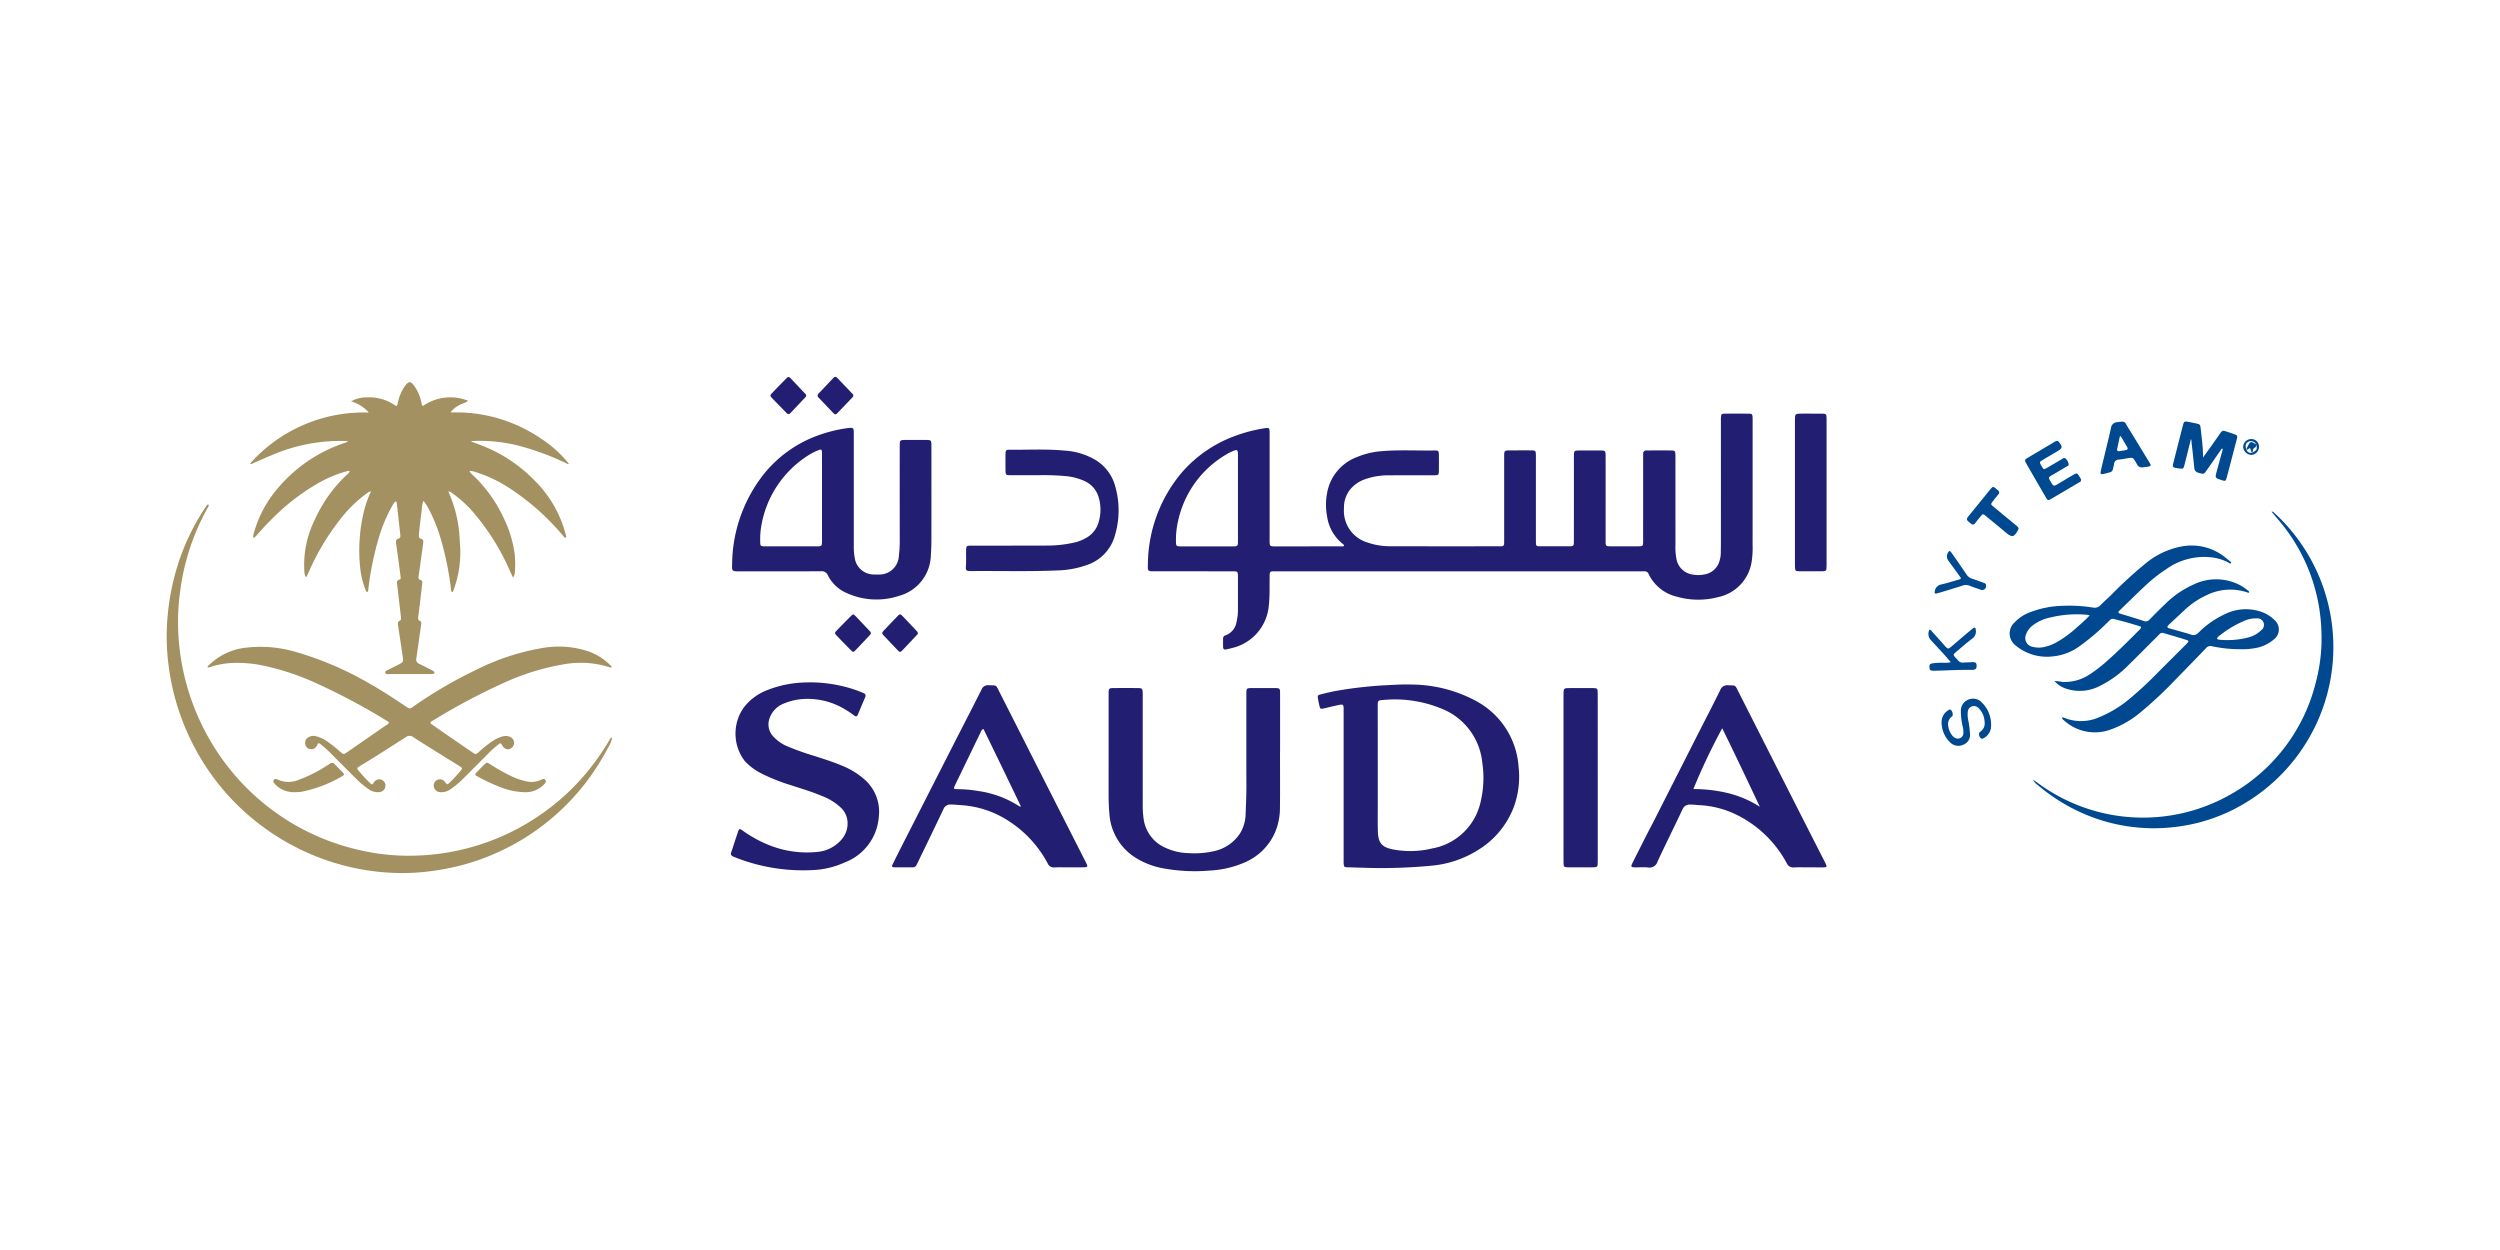 <svg id="aw" xmlns="http://www.w3.org/2000/svg" viewBox="0 0 120 60"><defs><style>.cls-1{fill:#a39161;}.cls-2{fill:#221f72;}.cls-3{fill:#004990;}</style></defs><title>ai_template</title><path class="cls-1" d="M21.623,19.799a7.223,7.223,0,0,1,4.356,1.261A5.573,5.573,0,0,1,27.307,22.262c-.062.03-.107-.016-.153-.037a12.72,12.72,0,0,0-2.359-.857,7.614,7.614,0,0,0-2.099-.199c-.025.001-.054-.007-.078.03a9.411,9.411,0,0,1,1.008.402,7.174,7.174,0,0,1,2.075,1.505,5.61,5.61,0,0,1,1.449,2.536c.013.052.047.104.01.169-.08-.001-.112-.07-.154-.119a11.651,11.651,0,0,0-2.563-2.268,6.443,6.443,0,0,0-1.564-.748.972.972,0,0,0-.335-.071c.011.097.083.135.135.183a6.719,6.719,0,0,1,1.516,2.115,5.553,5.553,0,0,1,.51,1.698,4.583,4.583,0,0,1,.004.879.389.389,0,0,1-.084.241c-.065-.139-.121-.256-.173-.374a11.202,11.202,0,0,0-1.627-2.628,5.68,5.68,0,0,0-1.112-1.042.319.319,0,0,0-.196-.09A6.233,6.233,0,0,1,22.069,26.003a5.101,5.101,0,0,1-.338,2.416c-.099-.024-.077-.092-.083-.141a14.951,14.951,0,0,0-.459-2.298,7.804,7.804,0,0,0-.623-1.575,1.92,1.92,0,0,0-.242-.364,1.348,1.348,0,0,0-.081.443c-.05.352-.085.707-.126,1.06-.006.055-.009.111-.01.167-.002.068.016.128.091.145.135.031.126.133.113.232-.031.242-.067.484-.1.726-.038.277-.075.553-.116.83-.013.088-.028.165.09.195.101.026.088.115.079.191-.044.388-.09.776-.136,1.164-.017.139-.036.277-.053.415-.009.078-.015.154.078.195.083.036.073.109.063.18q-.106.736-.211,1.472c-.007.048-.013.097-.021.145a.224.224,0,0,0,.146.267c.184.085.362.181.542.274.05.025.098.053.145.083a.066.066,0,0,1,.037.069.063.063,0,0,1-.058.051,1.165,1.165,0,0,1-.146.011q-.974.001-1.949-0c-.074-0-.184.026-.207-.056-.028-.102.094-.121.162-.158.159-.087.323-.165.485-.248.21-.108.225-.132.192-.358-.059-.408-.121-.815-.182-1.222-.015-.104-.03-.207-.045-.311-.013-.087-.017-.167.084-.211.073-.032.065-.1.057-.164q-.09-.769-.18-1.539c-.013-.109-.051-.227.111-.269.072-.019.057-.086.05-.141-.036-.277-.071-.554-.109-.831-.033-.242-.069-.484-.102-.726-.016-.121-.034-.24.134-.279.065-.015.071-.083.066-.14-.009-.118-.024-.236-.038-.354q-.066-.593-.133-1.186c-.004-.034-.003-.071-.051-.094-.083.04-.116.129-.161.203a7.267,7.267,0,0,0-.697,1.702A14.533,14.533,0,0,0,17.675,28.316c-.004.034-.003.07-.04.094-.067.006-.072-.054-.088-.095a3.947,3.947,0,0,1-.253-1.013A7.964,7.964,0,0,1,17.456,24.598a4.761,4.761,0,0,1,.352-1.003.227.227,0,0,0-.177.069,6.255,6.255,0,0,0-1.34,1.315,11.557,11.557,0,0,0-1.497,2.537c-.022.051-.046.102-.071.151-.005.01-.022.014-.048.029a.809.809,0,0,1-.069-.338,4.896,4.896,0,0,1,.514-2.433A6.666,6.666,0,0,1,16.646,22.792a.389.389,0,0,0,.138-.163c-.05-.047-.103-.016-.152-.004a5.729,5.729,0,0,0-1.386.584,10.268,10.268,0,0,0-1.909,1.425A14.384,14.384,0,0,0,12.308,25.707a.995.995,0,0,1-.106.099c-.008.006-.025.001-.052.001a.92.92,0,0,1,.06-.303,5.558,5.558,0,0,1,1.148-2.097A7.162,7.162,0,0,1,16.609,21.237a.196.196,0,0,0,.095-.058c-.058-.004-.116-.01-.174-.012a8.27,8.27,0,0,0-3.449.667c-.305.122-.603.26-.904.389-.048.02-.091.067-.177.032a7.296,7.296,0,0,1,5.702-2.452,1.751,1.751,0,0,0-.85-.536,1.465,1.465,0,0,1,.755-.192,2.159,2.159,0,0,1,1.33.364c.101.071.122.062.151-.06a2.137,2.137,0,0,1,.334-.829c.021-.028.041-.056.064-.083.138-.162.214-.163.352-.004a2.007,2.007,0,0,1,.384.829c.018.065.004.142.078.196a2.292,2.292,0,0,1,2.174-.249c-.167.126-.341.143-.477.235A1.129,1.129,0,0,0,21.623,19.799Z"/><path class="cls-1" d="M20.653,34.713c.137.098.276.2.418.298q.793.547,1.589,1.092c.173.118.178.12.338-.02a5.285,5.285,0,0,1,.657-.519,1.573,1.573,0,0,1,.454-.211.51.51,0,0,1,.424.044.306.306,0,0,1-.009.524c-.149.093-.311.039-.42-.142-.075-.125-.076-.126-.192-.036a4.08,4.08,0,0,0-.394.345q-.665.669-1.332,1.335a4.157,4.157,0,0,1-.533.44.743.743,0,0,1-.571.156.323.323,0,0,1-.264-.309.302.302,0,0,1,.246-.298.298.298,0,0,1,.306.137c.098.124.1.124.213.016a7.133,7.133,0,0,0,.526-.569c.092-.11.09-.133-.032-.209-.367-.23-.737-.455-1.104-.685-.379-.237-.759-.473-1.132-.719a.292.292,0,0,0-.362.002c-.737.468-1.469.945-2.218,1.393-.138.082-.14.106-.044.221a6.941,6.941,0,0,0,.541.583c.097.092.102.091.185-.02a.308.308,0,0,1,.3-.153.302.302,0,0,1,.261.285.322.322,0,0,1-.269.325.747.747,0,0,1-.57-.16,4.108,4.108,0,0,1-.517-.426q-.69-.688-1.377-1.379a4.744,4.744,0,0,0-.397-.341c-.059-.048-.111-.061-.141.032a.306.306,0,0,1-.051.091.287.287,0,0,1-.292.123.274.274,0,0,1-.23-.216.296.296,0,0,1,.097-.322.477.477,0,0,1,.457-.068,1.673,1.673,0,0,1,.455.209,6.112,6.112,0,0,1,.656.52c.169.144.17.139.356.011q.913-.633,1.826-1.264c.056-.039.125-.063.158-.13-.013-.067-.071-.084-.117-.111a30.712,30.712,0,0,0-3.344-1.783,12.479,12.479,0,0,0-2.415-.823,6.089,6.089,0,0,0-1.642-.159,3.977,3.977,0,0,0-.968.165.479.479,0,0,1-.203.05c-.029-.063.029-.086.059-.116a2.978,2.978,0,0,1,1.685-.823,6.013,6.013,0,0,1,2.508.203,15.714,15.714,0,0,1,3.586,1.554c.572.324,1.119.686,1.664,1.053.184.124.187.126.367.001a21.562,21.562,0,0,1,3.075-1.79,11.229,11.229,0,0,1,3.013-.997,4.555,4.555,0,0,1,2.276.13,2.813,2.813,0,0,1,1.077.668c.028.029.068.051.07.101-.037.045-.077.012-.112 0a4.595,4.595,0,0,0-2.153-.14,11.492,11.492,0,0,0-3.009.942,30.533,30.533,0,0,0-3.288,1.754C20.744,34.608,20.679,34.627,20.653,34.713Z"/><path class="cls-1" d="M29.39,35.405a1.607,1.607,0,0,1-.184.453,12.22,12.22,0,0,1-1.091,1.712,11.095,11.095,0,0,1-7.36,4.235,10.237,10.237,0,0,1-1.502.102,11.253,11.253,0,0,1-4.338-.907A11.415,11.415,0,0,1,11.022,38.257a11.216,11.216,0,0,1-1.657-2.333,11.444,11.444,0,0,1-1.281-4.05,10.647,10.647,0,0,1-.027-2.422,11.596,11.596,0,0,1,.483-2.355,10.905,10.905,0,0,1,1.345-2.782c.028-.042.047-.104.124-.095.025.079-.029.134-.061.191a11.041,11.041,0,0,0-1.289,3.895A10.589,10.589,0,0,0,8.546,29.954a11.348,11.348,0,0,0,1.501,5.518A11.116,11.116,0,0,0,17.448,40.846a10.392,10.392,0,0,0,2.539.223,11.107,11.107,0,0,0,4.463-1.092,11.225,11.225,0,0,0,2.365-1.537,11.022,11.022,0,0,0,1.9-2.084c.193-.275.378-.554.544-.845A.152.152,0,0,1,29.39,35.405Z"/><path class="cls-1" d="M14.167,38.024a1.245,1.245,0,0,1-.903-.321,1.005,1.005,0,0,1-.1-.107.124.124,0,0,1-.027-.153c.043-.066.106-.055.168-.034a.299.299,0,0,1,.039.015,1.225,1.225,0,0,0,.975.014,6.659,6.659,0,0,0,1.381-.694c.048-.029.095-.059.141-.09a.153.153,0,0,1,.222.025c.13.136.267.266.395.404.078.084.073.118-.034.174a6.183,6.183,0,0,1-1.945.746A2.246,2.246,0,0,1,14.167,38.024Z"/><path class="cls-1" d="M25.185,38.026a3.44,3.44,0,0,1-1.254-.278,8.567,8.567,0,0,1-.983-.464c-.171-.091-.172-.107-.031-.253q.152-.158.308-.313c.134-.133.144-.135.302-.035a8.91,8.91,0,0,0,.944.538,3.21,3.21,0,0,0,.887.301,1.073,1.073,0,0,0,.591-.082c.075-.031.165-.093.228-.004.068.096-.018.17-.08.233A1.219,1.219,0,0,1,25.185,38.026Z"/><path class="cls-2" d="M64.513,26.202c.006-.055-.037-.076-.067-.1a2.045,2.045,0,0,1-.739-1.276,3.039,3.039,0,0,1-.002-1.187,2.261,2.261,0,0,1,1.436-1.703,3.782,3.782,0,0,1,1.156-.278c.858-.075,1.717-.021,2.576-.035.166-.003.19.028.193.2q.006.388 0.0.775c-.003.195-.022.215-.22.215-.72.002-1.439-.004-2.159.003a3.339,3.339,0,0,0-1.192.197,1.582,1.582,0,0,0-.706.506,1.388,1.388,0,0,0-.278.884,1.584,1.584,0,0,0,1.145,1.642,3.257,3.257,0,0,0,1.07.175c1.739.005,3.479.002,5.218.002.042,0,.084-.001.126-.002a.117.117,0,0,0,.128-.131c.001-.063.002-.126.002-.189q0-1.98 0-3.961c0-.32.001-.32.328-.321.314-0.0.629-.001.943 0.0.238.001.249.013.252.248.001.056 0.0.112 0.0.168q0,1.939 0,3.877c0,.063.001.126.003.189a.11.11,0,0,0,.117.119c.035.002.07.003.105.003.454 0.0.908.001,1.362-0.0.222-.001.236-.014.236-.24q.002-2.022.001-4.045c0-.313.001-.314.314-.314q.451-.001.901,0c.305.001.308.002.308.3q.001,1.236 0,2.473,0,.786 0,1.572c0.0.25.006.254.262.255q.639.001,1.278,0c.252-.001.26-.007.26-.257q.001-1.991.001-3.982c0-.07.001-.14.003-.209a.138.138,0,0,1,.156-.153c.028 0.0.056-.001.084-.001.356-0.0.713-.002,1.069.001.218.001.233.019.238.243.001.056 0.0.112 0.0.168q0,2.064.001,4.129a2.959,2.959,0,0,0,.052.688.915.915,0,0,0,.772.728,1.485,1.485,0,0,0,.561-.004.903.903,0,0,0,.74-.686,1.291,1.291,0,0,0,.051-.352c.001-.154.005-.307.005-.461q.001-2.913 0-5.826c0-.07-.003-.14.002-.21.01-.158.031-.182.19-.183q.576-.005,1.153.001c.149.002.166.026.176.173.003.049.002.098.002.147q0,2.986-.001,5.973a4.368,4.368,0,0,1-.04.773,2.052,2.052,0,0,1-1.627,1.741,3.736,3.736,0,0,1-1.988-.028,2.006,2.006,0,0,1-1.329-1.069.21.21,0,0,0-.226-.144c-.056.004-.112 0-.168 0q-8.729,0-17.458,0c-.376,0-.342-.023-.347.357-.006.419.009.837-.036,1.256a2.291,2.291,0,0,1-1.794,2.075,2.658,2.658,0,0,1-.265.061.103.103,0,0,1-.138-.111c-.004-.14-.002-.279-.001-.419a.153.153,0,0,1,.125-.148.82.82,0,0,0,.519-.635,2.536,2.536,0,0,0,.069-.644c-0-.51.001-1.02 0-1.53-.001-.252-.009-.261-.257-.262q-1.876-.001-3.751-.001c-.318-0-.325-.001-.314-.31a6.898,6.898,0,0,1,1.629-4.433,6.192,6.192,0,0,1,2.625-1.779,7.14,7.14,0,0,1,1.296-.336c.284-.046.291-.041.293.256 0.0.063 0.0.126 0.0.189q0,2.431,0,4.862c0,.063-.002.126.002.189.009.134.03.154.163.165.035.003.07.001.105.001q1.561 0,3.123-.001C64.394,26.224,64.459,26.242,64.513,26.202Zm-5.091-2.282q0-1.006-0-2.012a1.591,1.591,0,0,0-.004-.188c-.013-.107-.055-.137-.156-.1a2.425,2.425,0,0,0-.45.223,4.895,4.895,0,0,0-2.264,3.166,3.974,3.974,0,0,0-.1,1.04c.005.149.025.167.171.176.028.002.056.001.084.001q1.226,0,2.452,0c.042,0,.084-.002.126-.002.096-0.0.138-.053.139-.145.001-.056.002-.112.002-.168Q59.422,24.915,59.422,23.92Z"/><path class="cls-2" d="M40.982,23.631q0,1.288-0,2.577a2.978,2.978,0,0,0,.047.583.924.924,0,0,0,.903.784c.084.004.168.004.251.002a.935.935,0,0,0,.962-.886,6.198,6.198,0,0,0,.043-.689q-.004-2.284-.001-4.567c0-.316.001-.316.309-.317q.471-.001.943 0c.257.001.269.012.269.275q.001,2.095-0,4.19c-0.0.349.001.697-.026,1.046a2.073,2.073,0,0,1-1.519,1.97,3.455,3.455,0,0,1-2.534-.138,1.804,1.804,0,0,1-.893-.85.313.313,0,0,0-.33-.19c-1.306.005-2.612.003-3.918.003-.353,0-.359-.001-.346-.36a7.071,7.071,0,0,1,1.495-4.273,5.9,5.9,0,0,1,2.499-1.843,6.851,6.851,0,0,1,1.579-.403c.041-.006.083-.007.125-.009a.117.117,0,0,1,.137.122c.004.07.005.14.005.209Q40.982,22.248,40.982,23.631Zm-1.526.258q0-.9,0-1.801c0-.112.002-.223-.001-.335-.004-.192-.025-.206-.209-.129a2.665,2.665,0,0,0-.428.22,4.99,4.99,0,0,0-2.259,3.311,3.813,3.813,0,0,0-.067.896c.005.146.027.165.175.173.035.002.07.001.105.001q1.204,0,2.408,0c.035,0,.07.001.105-.001.143-.01.162-.03.17-.179.003-.056.001-.112.001-.167Q39.456,24.883,39.456,23.888Z"/><path class="cls-2" d="M64.494,37.696q0-1.812-0-3.624c-0-.267-.01-.278-.273-.224-.232.048-.462.108-.694.159-.139.03-.156.019-.192-.117-.028-.108-.049-.218-.068-.328-.031-.177-.024-.194.145-.236.25-.062.502-.125.756-.169a19.673,19.673,0,0,1,2.432-.27c.384-.019.767-.042,1.151-.029a6.61,6.61,0,0,1,3.095.787,3.878,3.878,0,0,1,2.045,3.15,4.226,4.226,0,0,1-.242,1.976A4.139,4.139,0,0,1,70.941,40.804a5.02,5.02,0,0,1-2.242.75,24.826,24.826,0,0,1-2.969.106c-.349-.007-.697-.022-1.046-.029-.157-.003-.178-.028-.188-.186-.004-.063-.002-.126-.002-.188Q64.494,39.477,64.494,37.696ZM66.133,36.875q0,.932 0,1.864c0.0.398-.007.796.006,1.194.018.533.199.735.722.84l.021.003a4.464,4.464,0,0,0,1.869-.052,2.904,2.904,0,0,0,2.329-2.282,4.923,4.923,0,0,0,.067-1.851,3.109,3.109,0,0,0-1.759-2.492,5.881,5.881,0,0,0-3.002-.499c-.254.014-.255.031-.255.3Q66.133,35.388,66.133,36.875Z"/><path class="cls-2" d="M61.441,36.084c0,.887.007,1.774-.003,2.66a3.053,3.053,0,0,1-.242,1.225,2.778,2.778,0,0,1-1.5,1.448,4.763,4.763,0,0,1-1.626.37,8.41,8.41,0,0,1-2.273-.114,3.765,3.765,0,0,1-1.335-.531A2.692,2.692,0,0,1,53.251,39.062c-.03-.32-.038-.641-.038-.962q.001-2.378.001-4.755c0-.318.001-.318.31-.319.349-.001.698-.001,1.047 0.0.259.001.276.019.28.27.001.07 0.0.14 0.0.209q0,2.524.001,5.049a4.666,4.666,0,0,0,.045.772,1.765,1.765,0,0,0,1.088,1.386,2.725,2.725,0,0,0,1.056.237A4.226,4.226,0,0,0,58.269,40.856a1.996,1.996,0,0,0,1.261-.867,1.861,1.861,0,0,0,.26-.917c.018-.46.039-.92.037-1.381-.005-1.452-.002-2.905-.002-4.357 0-.304.003-.307.3-.307.356-.001.712-.002,1.068 0.0.234.001.251.018.251.25q.002,1.404 0,2.807Z"/><path class="cls-2" d="M40.684,39.525a1.022,1.022,0,0,0-.301-.736,2.723,2.723,0,0,0-.955-.591c-.482-.206-.986-.351-1.484-.515a8.881,8.881,0,0,1-1.436-.578,2.754,2.754,0,0,1-.763-.581,2.169,2.169,0,0,1-.047-2.558,2.583,2.583,0,0,1,1.07-.817,5.289,5.289,0,0,1,1.812-.389,6.727,6.727,0,0,1,2.55.38c.106.036.206.086.31.126a.131.131,0,0,1,.089.196q-.179.425-.357.85c-.038.09-.098.088-.166.036a4.629,4.629,0,0,0-.488-.324,3.425,3.425,0,0,0-1.779-.477,2.858,2.858,0,0,0-1.103.219,1.162,1.162,0,0,0-.721.79.838.838,0,0,0,.19.781,1.905,1.905,0,0,0,.696.49,12.831,12.831,0,0,0,1.302.462c.438.144.879.277,1.303.46a3.689,3.689,0,0,1,1.179.746,2.066,2.066,0,0,1,.595,1.742A2.54,2.54,0,0,1,40.545,41.397a4.109,4.109,0,0,1-1.601.37,8.868,8.868,0,0,1-3.491-.549c-.488-.186-.395-.153-.269-.56.072-.234.151-.465.229-.697.066-.199.076-.204.254-.079a6.005,6.005,0,0,0,1.324.713,4.872,4.872,0,0,0,2.201.301,1.734,1.734,0,0,0,1.192-.587A1.17,1.17,0,0,0,40.684,39.525Z"/><path class="cls-2" d="M86.78,41.633c-.223,0-.447-.009-.67.003a.331.331,0,0,1-.346-.202,5.465,5.465,0,0,0-2.215-2.225,4.582,4.582,0,0,0-1.956-.561c-.16-.008-.319-.031-.48-.028a.359.359,0,0,0-.354.234c-.394.833-.805,1.658-1.194,2.494a.404.404,0,0,1-.459.291c-.2-.022-.405-.003-.607-.005-.213-.002-.232-.029-.141-.21q.38-.759.765-1.515c.069-.137.144-.271.214-.408q1.062-2.092,2.123-4.185c.37-.728.747-1.453,1.108-2.186a.361.361,0,0,1,.387-.237c.371.017.318-.032.488.305q1.009,1.99,2.016,3.981,1.061,2.092,2.126,4.183c.138.272.137.273-.176.273Q87.094,41.633,86.78,41.633Zm-2.307-2.905c-.594-1.257-1.185-2.512-1.807-3.771a29.957,29.957,0,0,0-1.385,2.919,6.927,6.927,0,0,1,1.655.192A4.987,4.987,0,0,1,84.473,38.727Z"/><path class="cls-2" d="M51.289,41.633c-.223,0-.447-.008-.67.003a.314.314,0,0,1-.33-.193,5.471,5.471,0,0,0-1.847-2.018,4.701,4.701,0,0,0-2.295-.777c-.174-.011-.347-.031-.522-.03a.342.342,0,0,0-.34.223c-.398.839-.805,1.674-1.208,2.51-.024.05-.052.099-.074.15a.208.208,0,0,1-.215.132c-.279-.003-.559.002-.838-.002-.142-.002-.159-.033-.093-.167.195-.394.394-.787.594-1.179q1.135-2.231,2.272-4.461c.463-.908.932-1.813,1.39-2.724a.324.324,0,0,1,.341-.209c.403.014.337-.035.519.323q.934,1.84,1.865,3.681,1.133,2.232,2.267,4.463c.134.263.128.272-.166.273C51.722,41.633,51.505,41.633,51.289,41.633Zm-4.082-6.642c-.097.034-.109.102-.135.156-.19.389-.377.779-.566,1.169q-.328.679-.657,1.358c-.093.194-.087.207.134.206a5.929,5.929,0,0,1,.958.086,4.886,4.886,0,0,1,1.934.703c.032.021.061.059.129.04Q48.11,36.842,47.207,34.991Z"/><path class="cls-2" d="M48.559,26.188c.594,0,1.188.006,1.781-.002a5.707,5.707,0,0,0,1.163-.13,2.042,2.042,0,0,0,.68-.265,1.244,1.244,0,0,0,.548-.716,2.098,2.098,0,0,0,.001-1.218A1.223,1.223,0,0,0,52.101,23.11a2.778,2.778,0,0,0-.965-.258,11.554,11.554,0,0,0-1.318-.041c-.447-.002-.894.001-1.341-.002-.185-.001-.209-.025-.212-.203q-.006-.409-0-.817c.002-.171.027-.202.193-.201.88.007,1.761-.043,2.639.04a3.31,3.31,0,0,1,1.49.452,2.12,2.12,0,0,1,.938,1.242,4.196,4.196,0,0,1-.014,2.397,2.078,2.078,0,0,1-1.357,1.407,4.526,4.526,0,0,1-1.374.254c-1.382.06-2.765.02-4.148.031-.042 0-.084-.002-.126-.003-.102-.004-.155-.055-.146-.16.024-.279.006-.559.013-.838.005-.196.023-.218.218-.218.657-.002,1.313-.001,1.97-.001Z"/><path class="cls-2" d="M76.692,37.35V41.224c0,.035 0.0.07,0,.105-.001.302-.003.303-.303.304-.37.001-.74.002-1.11-.001-.208-.001-.228-.021-.23-.228-.003-.328-.001-.656-.001-.984q0-3.529 0-7.057c0-.336 0-.336.334-.336.349-0.0.698-.001,1.047 0.0.246.001.262.016.262.261q.002,1.414.001,2.827Q76.693,36.732,76.692,37.35Z"/><path class="cls-2" d="M87.676,23.664v3.372c0,.042 0.0.084-0.0.126-.003.247-.014.259-.262.26-.349.001-.698.002-1.047-.001-.182-.002-.202-.026-.209-.206-.002-.042-.001-.084-.001-.126q0-3.446 0-6.891c0-.343 0-.344.345-.344.314-0.0.628-.002.943.001.21.002.229.019.231.227.003.538.001,1.075.001,1.613Q87.676,22.679,87.676,23.664Z"/><path class="cls-2" d="M41.801,30.396a.161.161,0,0,1-.059.098c-.225.239-.448.479-.676.714-.102.105-.12.105-.221.003q-.347-.348-.687-.704c-.103-.108-.1-.134.006-.244q.334-.347.675-.687c.105-.105.125-.107.221-.008.234.24.462.485.692.728A.143.143,0,0,1,41.801,30.396Z"/><path class="cls-2" d="M40.09,18.091a.138.138,0,0,1,.1.05q.362.378.723.756a.115.115,0,0,1-.001.182c-.236.247-.47.497-.709.741-.089.091-.124.088-.209 0-.233-.241-.461-.486-.694-.727a.132.132,0,0,1,.003-.214c.227-.236.451-.476.677-.714C40.013,18.131,40.046,18.091,40.09,18.091Z"/><path class="cls-2" d="M37.84,18.098c.048-.006.078.026.106.056.235.247.469.496.704.744a.116.116,0,0,1-.001.182q-.353.371-.704.744c-.068.072-.127.066-.194-.003-.232-.241-.469-.477-.699-.72-.095-.1-.093-.129.001-.228.226-.237.456-.47.685-.704A.191.191,0,0,1,37.84,18.098Z"/><path class="cls-2" d="M44.058,30.406c.001.022-.028.053-.057.083-.23.244-.458.49-.692.73-.092.095-.124.092-.207.005q-.334-.347-.664-.699c-.121-.13-.119-.148.001-.276q.324-.342.651-.682c.095-.099.124-.104.222-.004.234.24.463.485.693.729A.166.166,0,0,1,44.058,30.406Z"/><path class="cls-3" d="M98.613,32.687a2.289,2.289,0,0,1,.375.046,2.175,2.175,0,0,0,1.294-.347,6.846,6.846,0,0,0,.924-.721c.504-.443.974-.921,1.449-1.395a1.001,1.001,0,0,0,.073-.075c.066-.081.06-.112-.046-.144-.314-.094-.629-.19-.947-.269-.46-.114-.317-.139-.651.169a10.822,10.822,0,0,1-1.281,1.077,2.567,2.567,0,0,1-1.28.48,2.349,2.349,0,0,1-1.794-.543.718.718,0,0,1-.025-1.093,1.949,1.949,0,0,1,.768-.495,4.656,4.656,0,0,1,1.577-.299,7.202,7.202,0,0,1,1.399.082.39.39,0,0,0,.38-.115c.155-.16.324-.308.485-.463a20.644,20.644,0,0,1,1.649-1.516,3.837,3.837,0,0,1,1.78-.841,2.569,2.569,0,0,1,2.001.477c.1.076.198.155.295.235.03.025.072.048.049.102-.064.025-.103-.028-.149-.052a2.364,2.364,0,0,0-.902-.245,3.133,3.133,0,0,0-2.073.59,7.257,7.257,0,0,0-.955.749c-.413.387-.815.784-1.222,1.177-.02.019-.04.039-.06.059-.064.063-.053.108.032.135.107.033.214.063.321.097.273.085.548.167.819.258a.244.244,0,0,0,.282-.07c.25-.254.5-.508.759-.753a4.61,4.61,0,0,1,1.359-.931,2.484,2.484,0,0,1,2.261.055,2.577,2.577,0,0,1,.361.251c.022.017.044.036.038.071-.027.036-.061.016-.091.005a2.558,2.558,0,0,0-1.974.146,3.919,3.919,0,0,0-1.051.717c-.223.211-.449.419-.673.63a.506.506,0,0,0-.139.159c.025.071.095.072.152.088.329.095.66.183.986.286a.315.315,0,0,0,.355-.088,4.343,4.343,0,0,1,1.262-.888,2.258,2.258,0,0,1,1.77-.113,1.666,1.666,0,0,1,.617.385.598.598,0,0,1-.028.936,1.828,1.828,0,0,1-.861.41,3.327,3.327,0,0,1-.749.059,6.393,6.393,0,0,1-1.372-.145.263.263,0,0,0-.275.097c-.465.483-.931.965-1.401,1.443a19.663,19.663,0,0,1-1.644,1.553,4.682,4.682,0,0,1-1.541.911,2.198,2.198,0,0,1-2.247-.458c-.034-.03-.087-.052-.067-.113a.069.069,0,0,1,.08-.002,2.143,2.143,0,0,0,1.711-.028,5.512,5.512,0,0,0,1.476-.906,17.494,17.494,0,0,0,1.318-1.228q.652-.652,1.305-1.303c.04-.039.081-.077.117-.12.069-.082.063-.112-.042-.145-.266-.084-.534-.166-.802-.242-.497-.14-.345-.176-.713.186-.424.416-.837.843-1.263,1.256a5.039,5.039,0,0,1-1.382,1.007,2.067,2.067,0,0,1-1.666.114A1.232,1.232,0,0,1,98.613,32.687Zm1.692-3.148c-.06-.015-.085-.024-.112-.027a5.27,5.27,0,0,0-1.765.125,2.028,2.028,0,0,0-.902.42.89.89,0,0,0-.266.37.435.435,0,0,0,.346.629,1.162,1.162,0,0,0,.456.012,2.138,2.138,0,0,0,.683-.255,5.373,5.373,0,0,0,.988-.738A6.537,6.537,0,0,0,100.305,29.539Zm6.113,1.115a.139.139,0,0,0,.102.051,3.947,3.947,0,0,0,1.39-.106,1.359,1.359,0,0,0,.633-.352.314.314,0,0,0-.228-.564,1.323,1.323,0,0,0-.59.118,5.039,5.039,0,0,0-1.182.705A.268.268,0,0,0,106.417,30.654Z"/><path class="cls-3" d="M109.037,24.561c.083-.01.109.039.142.07a8.734,8.734,0,0,1-1.646,14.051,8.31,8.31,0,0,1-3.109,1.01,8.453,8.453,0,0,1-4.54-.693,8.95,8.95,0,0,1-2.112-1.349.522.522,0,0,1-.181-.222c.1.069.163.11.222.154a8.5,8.5,0,0,0,9.271.542,8.507,8.507,0,0,0,4.062-5.318,8.28,8.28,0,0,0,.278-2.594,8.604,8.604,0,0,0-2.134-5.345C109.207,24.771,109.127,24.67,109.037,24.561Z"/><path class="cls-3" d="M105.745,21.962c.264-.372.531-.73.78-1.099.147-.218.148-.217.406-.13.086.029.172.057.258.087.218.076.224.082.168.297-.103.399-.208.796-.313,1.195-.053.202-.105.405-.16.607-.049.177-.065.185-.23.133-.342-.108-.342-.108-.245-.452.092-.329.182-.659.272-.989.007-.026.018-.054-.005-.081-.058.007-.07.062-.096.099-.224.32-.446.642-.67.962-.114.162-.129.168-.289.129-.145-.035-.279-.068-.296-.264-.036-.417-.088-.832-.134-1.248-.004-.039.011-.081-.029-.13-.057.232-.11.454-.165.676-.049.196-.096.393-.149.588-.045.162-.057.166-.218.147-.41-.048-.362-.055-.274-.408.137-.548.278-1.096.418-1.643.056-.217.072-.227.286-.186.103.02.205.042.308.063.235.048.246.046.27.293.041.416.107.83.108,1.25Q105.745,21.91,105.745,21.962Z"/><path class="cls-3" d="M98.747,21.158a.384.384,0,0,1,.05.025.149.149,0,0,1,.027.031c.195.238.184.297-.085.456-.241.142-.482.282-.72.427-.119.073-.121.095-.057.219.013.025.028.048.043.072.095.155.096.157.256.066.23-.132.457-.27.687-.402.057-.033.124-.102.189-.046a.449.449,0,0,1,.161.284c.007.056-.053.077-.094.101-.228.135-.457.269-.686.404-.203.12-.203.121-.091.316.142.246.142.246.386.1.234-.14.466-.281.702-.417.176-.102.189-.096.294.075.018.03.036.06.054.09a.119.119,0,0,1-.051.19c-.151.087-.301.176-.452.265-.295.174-.589.348-.884.521-.169.099-.185.095-.277-.064q-.452-.779-.902-1.558c-.024-.042-.046-.086-.069-.129a.115.115,0,0,1,.048-.176c.126-.074.251-.151.377-.226q.459-.272.919-.544A.421.421,0,0,1,98.747,21.158Z"/><path class="cls-3" d="M102.859,22.432a.26.26,0,0,1-.289-.156c-.212-.363-.158-.322-.556-.262-.104.016-.207.036-.311.046a.233.233,0,0,0-.231.225c-.012.083-.036.164-.055.245a.183.183,0,0,1-.14.141c-.108.028-.215.061-.325.082-.111.022-.142-.009-.118-.124.041-.198.091-.395.138-.592.119-.496.243-.99.354-1.488a.312.312,0,0,1,.297-.284c.411-.063.356-.015.514.24.339.546.671,1.096,1.005,1.645.134.22.131.226-.117.262C102.97,22.42,102.915,22.425,102.859,22.432Zm-1.063-1.494-.043.008c-.042.196-.083.391-.126.587-.02.09.011.136.106.123.103-.015.206-.031.308-.051.095-.018.107-.074.06-.152C101.999,21.282,101.898,21.11,101.796,20.938Z"/><path class="cls-3" d="M93.195,34.686a.663.663,0,0,1,.275-.562c.053-.041.11-.098.185-.04a.33.33,0,0,1,.07.271.107.107,0,0,1-.026.032.452.452,0,0,0-.193.376.943.943,0,0,0,.188.524.388.388,0,0,0,.196.151.262.262,0,0,0,.35-.225.99.99,0,0,0-.023-.312,3.199,3.199,0,0,1-.096-.787.57.57,0,0,1,.47-.564.554.554,0,0,1,.456.097,1.486,1.486,0,0,1,.515,1.322.685.685,0,0,1-.336.459c-.057.032-.114.056-.167-.012a.241.241,0,0,1-.04-.268.065.065,0,0,1,.016-.014.482.482,0,0,0,.223-.505.948.948,0,0,0-.298-.65.297.297,0,0,0-.507.182,1.344,1.344,0,0,0,.033.456,4.765,4.765,0,0,1,.072.581.505.505,0,0,1-.327.551.556.556,0,0,1-.637-.127A1.344,1.344,0,0,1,93.195,34.686Z"/><path class="cls-3" d="M96.893,25.376c-.009.021-.018.047-.031.071-.195.351-.279.365-.587.109q-.475-.395-.953-.786c-.138-.113-.147-.111-.264.03-.085.102-.167.207-.249.311a.124.124,0,0,1-.198.027l-.05-.039c-.191-.152-.192-.174-.038-.364q.509-.625,1.017-1.252c.112-.137.131-.138.268-.027.027.022.052.047.08.068a.128.128,0,0,1,.027.212c-.088.108-.175.218-.26.328-.103.132-.103.146.025.252.349.29.701.577,1.05.867C96.793,25.235,96.869,25.279,96.893,25.376Z"/><path class="cls-3" d="M93.638,31.785c-.121-.14-.223-.261-.329-.379-.202-.222-.407-.441-.61-.662a.443.443,0,0,1-.089-.515c.075-.004.105.061.145.104.183.201.363.405.545.608.028.031.053.065.082.095.113.117.14.12.26.019.208-.175.413-.354.621-.53.144-.122.287-.244.435-.36.085-.066.124-.048.137.053a.421.421,0,0,1-.17.438c-.273.205-.529.433-.79.653-.127.107-.127.125-.017.25.041.047.09.089.128.138a.275.275,0,0,0,.257.107c.146-.009.292-.014.439-.02.143-.006.185.027.194.154.01.142-.032.198-.163.214a.488.488,0,0,1-.063.002c-.579-.008-1.158.026-1.736.04-.042.001-.084.002-.126-0-.136-.009-.166-.036-.174-.156-.009-.136.019-.174.151-.198a3.563,3.563,0,0,1,.522-.028A1.198,1.198,0,0,0,93.638,31.785Z"/><path class="cls-3" d="M95.329,28.094a.189.189,0,0,1-.276.204c-.172-.059-.345-.113-.512-.183a.464.464,0,0,0-.343-.004c-.352.113-.706.218-1.06.326-.06.018-.121.034-.182.05-.079.02-.105-.015-.089-.089a.384.384,0,0,1,.311-.345c.279-.06.552-.149.827-.227.136-.039.142-.051.061-.165-.174-.244-.354-.484-.528-.728a.351.351,0,0,1-.012-.442c.029-.044.064-.054.101-.014a1.11,1.11,0,0,1,.089.116c.223.321.448.64.666.965a.517.517,0,0,0,.289.224c.186.057.369.129.552.196C95.274,27.996,95.329,28.015,95.329,28.094Z"/><path class="cls-3" d="M108.043,21.075a.363.363,0,0,1,.388.374.386.386,0,0,1-.362.386.409.409,0,0,1-.397-.383A.387.387,0,0,1,108.043,21.075Zm.084.638c.204-.098.233-.163.167-.377a.271.271,0,0,0-.38-.128c-.13.076-.157.204-.08.378A.207.207,0,0,0,108.128,21.713Z"/><path class="cls-3" d="M108.128,21.714c-.11-.02-.076-.137-.126-.197-.071-.002-.1.082-.17.071a.718.718,0,0,1,.113-.262c.074-.128.097-.133.227-.064.042.022.082.049.123.073-.002.057-.006.122-.059.149C108.135,21.535,108.131,21.622,108.128,21.714Z"/></svg>